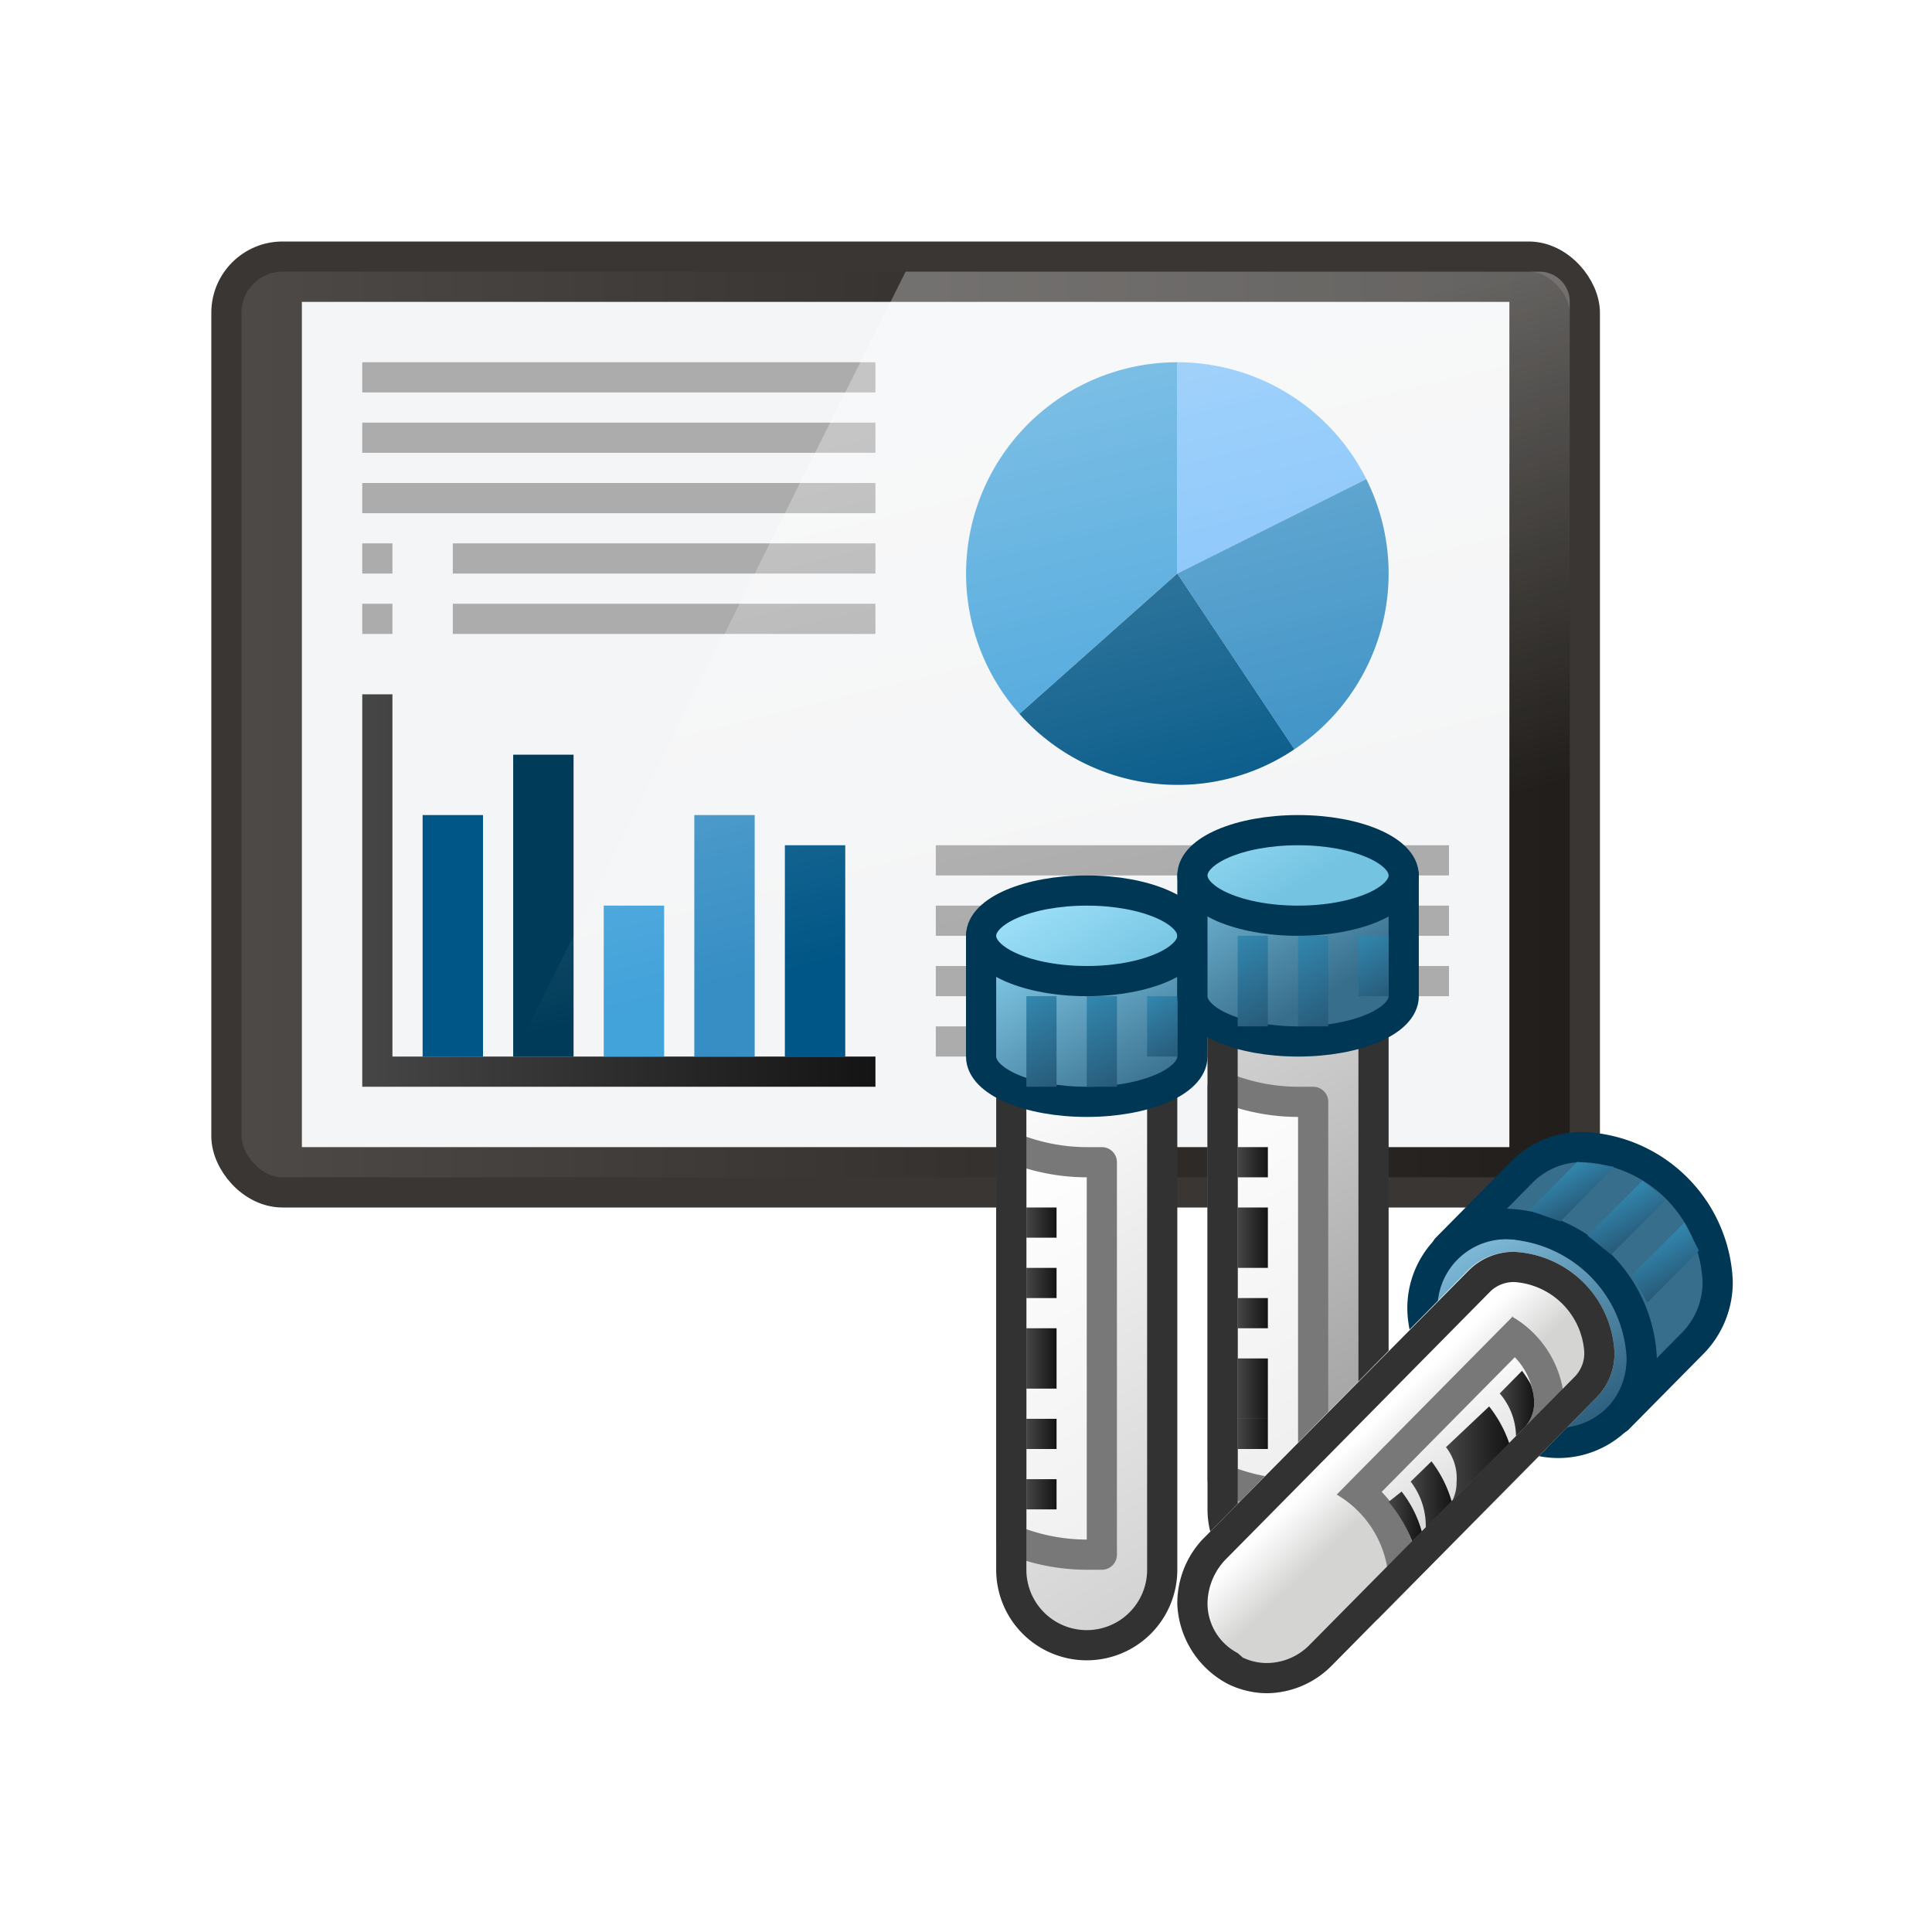 <svg xmlns="http://www.w3.org/2000/svg" xmlns:xlink="http://www.w3.org/1999/xlink" viewBox="0 0 64 64"><defs><style>.DARK-GREY-Fill-11{fill:url(#linear-gradient);}.White-OUTLINE-4,.cls-1{fill:none;}.cls-1{stroke:#3a3634;}.Blue-LEFT-3,.Blue-RIGHT\,-FRONT-\&amp;-SINGLE,.Blue-TOP-4,.White-OUTLINE-4,.White-TOP-10,.cls-1{stroke-linejoin:round;}.cls-2{fill:#f4f5f6;}.cls-3{fill:#78befa;}.cls-4{fill:#42a2da;}.cls-5{fill:#368ec4;}.cls-6{fill:#005686;}.De-emphasized-GREY-fill-2{fill:#646464;opacity:0.5;}.DARK-GREY-Fill-10{fill:url(#linear-gradient-2);}.cls-7{fill:#003c5a;}.cls-8{opacity:0.3;fill:url(#Dégradé_sans_nom_5);}.cls-9{fill:url(#linear-gradient-3);}.White-TOP-10{stroke:#787878;fill:url(#linear-gradient-4);}.cls-10{fill:url(#linear-gradient-5);}.cls-11{fill:url(#linear-gradient-6);}.cls-12{fill:url(#linear-gradient-7);}.cls-13{fill:url(#linear-gradient-8);}.cls-14{fill:url(#linear-gradient-9);}.White-OUTLINE-4{stroke:#323232;}.Blue-LEFT-3,.Blue-RIGHT\,-FRONT-\&amp;-SINGLE,.Blue-TOP-4{stroke:#003755;}.Blue-RIGHT\,-FRONT-\&amp;-SINGLE{fill:url(#linear-gradient-10);}.Blue-TOP-4{fill:url(#linear-gradient-11);}.cls-15{fill:url(#linear-gradient-12);}.cls-16{fill:url(#linear-gradient-13);}.cls-17{fill:url(#linear-gradient-14);}.cls-18{fill:url(#linear-gradient-15);}.cls-19{fill:url(#linear-gradient-17);}.cls-20{fill:url(#linear-gradient-18);}.cls-21{fill:url(#linear-gradient-19);}.cls-22{fill:url(#linear-gradient-20);}.cls-23{fill:url(#linear-gradient-21);}.cls-24{fill:url(#linear-gradient-24);}.cls-25{fill:url(#linear-gradient-25);}.cls-26{fill:url(#linear-gradient-26);}.cls-27{isolation:isolate;}.Blue-LEFT-3{fill:url(#linear-gradient-27);}.cls-28{fill:url(#linear-gradient-29);}.cls-29{fill:url(#linear-gradient-30);}.cls-30{fill:#787878;}.cls-31{fill:url(#linear-gradient-31);}.cls-32{fill:url(#linear-gradient-32);}.cls-33{fill:url(#linear-gradient-33);}.cls-34{fill:url(#linear-gradient-34);}.cls-35{fill:#323232;}.cls-36{fill:url(#linear-gradient-35);}.cls-37{fill:url(#linear-gradient-36);}.cls-38{fill:url(#linear-gradient-37);}</style><linearGradient id="linear-gradient" x1="7.5" y1="24" x2="52.5" y2="24" gradientUnits="userSpaceOnUse"><stop offset="0" stop-color="#4e4a48"/><stop offset="1" stop-color="#201d1a"/></linearGradient><linearGradient id="linear-gradient-2" x1="12" y1="29.5" x2="29" y2="29.5" gradientUnits="userSpaceOnUse"><stop offset="0" stop-color="#464646"/><stop offset="1" stop-color="#141414"/></linearGradient><linearGradient id="Dégradé_sans_nom_5" x1="30.91" y1="13.8" x2="34.88" y2="30.05" gradientUnits="userSpaceOnUse"><stop offset="0" stop-color="#fff"/><stop offset="1" stop-color="#fff" stop-opacity="0"/></linearGradient><linearGradient id="linear-gradient-3" x1="31.44" y1="35.69" x2="40.89" y2="52.06" gradientUnits="userSpaceOnUse"><stop offset="0" stop-color="#fff"/><stop offset="1" stop-color="#d2d2d2"/></linearGradient><linearGradient id="linear-gradient-4" x1="31.71" y1="39.04" x2="38.29" y2="50.45" gradientUnits="userSpaceOnUse"><stop offset="0" stop-color="#fff"/><stop offset="1" stop-color="#f0f0f0"/></linearGradient><linearGradient id="linear-gradient-5" x1="34" y1="49.5" x2="35" y2="49.5" xlink:href="#linear-gradient-2"/><linearGradient id="linear-gradient-6" x1="34" y1="47.5" x2="35" y2="47.5" xlink:href="#linear-gradient-2"/><linearGradient id="linear-gradient-7" x1="34" y1="45" x2="35" y2="45" xlink:href="#linear-gradient-2"/><linearGradient id="linear-gradient-8" x1="34" y1="42.5" x2="35" y2="42.5" xlink:href="#linear-gradient-2"/><linearGradient id="linear-gradient-9" x1="34" y1="40.5" x2="35" y2="40.5" xlink:href="#linear-gradient-2"/><linearGradient id="linear-gradient-10" x1="34.22" y1="30.01" x2="37.92" y2="36.41" gradientUnits="userSpaceOnUse"><stop offset="0" stop-color="#8cd7f5"/><stop offset="1" stop-color="#376e8c"/></linearGradient><linearGradient id="linear-gradient-11" x1="34.91" y1="29.11" x2="37.09" y2="32.89" gradientUnits="userSpaceOnUse"><stop offset="0" stop-color="#a0e1fa"/><stop offset="1" stop-color="#73c3e1"/></linearGradient><linearGradient id="linear-gradient-12" x1="33.73" y1="33.16" x2="35.27" y2="35.84" gradientUnits="userSpaceOnUse"><stop offset="0" stop-color="#3287af"/><stop offset="1" stop-color="#285a78"/></linearGradient><linearGradient id="linear-gradient-13" x1="35.73" y1="33.16" x2="37.27" y2="35.84" xlink:href="#linear-gradient-12"/><linearGradient id="linear-gradient-14" x1="37.94" y1="33.03" x2="39.06" y2="34.97" xlink:href="#linear-gradient-12"/><linearGradient id="linear-gradient-15" x1="38.44" y1="33.69" x2="47.89" y2="50.06" gradientUnits="userSpaceOnUse"><stop offset="0" stop-color="#d7d7d7"/><stop offset="1" stop-color="#969696"/></linearGradient><linearGradient id="linear-gradient-17" x1="41" y1="47.5" x2="42" y2="47.5" xlink:href="#linear-gradient-2"/><linearGradient id="linear-gradient-18" x1="41" y1="46" x2="42" y2="46" xlink:href="#linear-gradient-2"/><linearGradient id="linear-gradient-19" x1="41" y1="43.5" x2="42" y2="43.5" xlink:href="#linear-gradient-2"/><linearGradient id="linear-gradient-20" x1="41" y1="41" x2="42" y2="41" xlink:href="#linear-gradient-2"/><linearGradient id="linear-gradient-21" x1="41" y1="38.5" x2="42" y2="38.5" xlink:href="#linear-gradient-2"/><linearGradient id="linear-gradient-24" x1="40.73" y1="31.16" x2="42.27" y2="33.84" xlink:href="#linear-gradient-12"/><linearGradient id="linear-gradient-25" x1="42.73" y1="31.16" x2="44.27" y2="33.84" xlink:href="#linear-gradient-12"/><linearGradient id="linear-gradient-26" x1="44.94" y1="31.03" x2="46.06" y2="32.97" xlink:href="#linear-gradient-12"/><linearGradient id="linear-gradient-27" x1="48.79" y1="40.77" x2="52.73" y2="47.61" gradientUnits="userSpaceOnUse"><stop offset="0" stop-color="#82bedc"/><stop offset="1" stop-color="#285a78"/></linearGradient><linearGradient id="linear-gradient-29" x1="44.98" y1="47.63" x2="46.37" y2="49.06" gradientUnits="userSpaceOnUse"><stop offset="0" stop-color="#fff"/><stop offset="1" stop-color="#d4d5d3"/></linearGradient><linearGradient id="linear-gradient-30" x1="47.19" y1="45.96" x2="49.66" y2="50.23" xlink:href="#linear-gradient-3"/><linearGradient id="linear-gradient-31" x1="45.99" y1="50.24" x2="47.09" y2="50.24" xlink:href="#linear-gradient-2"/><linearGradient id="linear-gradient-32" x1="46.73" y1="49.51" x2="48.09" y2="49.51" xlink:href="#linear-gradient-2"/><linearGradient id="linear-gradient-33" x1="47.9" y1="48.15" x2="49.98" y2="48.15" xlink:href="#linear-gradient-2"/><linearGradient id="linear-gradient-34" x1="49.68" y1="46.49" x2="50.82" y2="46.49" xlink:href="#linear-gradient-2"/><linearGradient id="linear-gradient-35" x1="51.73" y1="38.8" x2="52.44" y2="40.03" xlink:href="#linear-gradient-12"/><linearGradient id="linear-gradient-36" x1="53.49" y1="39.64" x2="54.29" y2="41.03" xlink:href="#linear-gradient-12"/><linearGradient id="linear-gradient-37" x1="54.77" y1="41.1" x2="55.6" y2="42.55" xlink:href="#linear-gradient-12"/></defs><g id="IT_1" data-name="IT 1"><rect class="DARK-GREY-Fill-11" x="7.5" y="8.5" width="45" height="31" rx="1.86"/><rect class="cls-1" x="7.5" y="8.5" width="45" height="31" rx="1.86"/><rect class="cls-2" x="10" y="10" width="40" height="28"/><path class="cls-3" d="M45.26,15.87A7,7,0,0,0,39,12v7Z"/><path class="cls-4" d="M39,12a7,7,0,0,0-5.23,11.65L39,19Z"/><path class="cls-5" d="M46,19a7,7,0,0,0-.74-3.13L39,19l3.88,5.82A7,7,0,0,0,46,19Z"/><path class="cls-6" d="M33.77,23.65A7,7,0,0,0,39,26a6.89,6.89,0,0,0,3.88-1.18L39,19Z"/><rect class="De-emphasized-GREY-fill-2" x="31" y="28" width="17" height="1"/><rect class="De-emphasized-GREY-fill-2" x="31" y="30" width="17" height="1"/><rect class="De-emphasized-GREY-fill-2" x="31" y="32" width="17" height="1"/><rect class="De-emphasized-GREY-fill-2" x="31" y="34" width="11" height="1"/><rect class="De-emphasized-GREY-fill-2" x="12" y="12" width="17" height="1"/><rect class="De-emphasized-GREY-fill-2" x="12" y="14" width="17" height="1"/><rect class="De-emphasized-GREY-fill-2" x="12" y="16" width="17" height="1"/><rect class="De-emphasized-GREY-fill-2" x="15" y="18" width="14" height="1"/><rect class="De-emphasized-GREY-fill-2" x="15" y="20" width="14" height="1"/><rect class="De-emphasized-GREY-fill-2" x="12" y="18" width="1" height="1"/><rect class="De-emphasized-GREY-fill-2" x="12" y="20" width="1" height="1"/><polygon class="DARK-GREY-Fill-10" points="13 35 13 23 12 23 12 36 29 36 29 35 13 35"/><rect class="cls-6" x="14" y="27" width="2" height="8"/><rect class="cls-7" x="17" y="25" width="2" height="10"/><rect class="cls-4" x="20" y="30" width="2" height="5"/><rect class="cls-5" x="23" y="27" width="2" height="8"/><rect class="cls-6" x="26" y="28" width="2" height="7"/><path class="cls-8" d="M51,39H15L30,9H51a1,1,0,0,1,1,.94V38.06A1,1,0,0,1,51,39Z"/><path class="cls-9" d="M33.5,34.5h5a0,0,0,0,1,0,0V52A2.5,2.5,0,0,1,36,54.5h0A2.5,2.5,0,0,1,33.5,52V34.5A0,0,0,0,1,33.5,34.5Z"/><path class="White-TOP-10" d="M33.5,38a6.56,6.56,0,0,0,2.5.5l.5,0v13l-.5,0a6.56,6.56,0,0,1-2.5-.5Z"/><rect class="cls-10" x="34" y="49" width="1" height="1"/><rect class="cls-11" x="34" y="47" width="1" height="1"/><rect class="cls-12" x="34" y="44" width="1" height="2"/><rect class="cls-13" x="34" y="42" width="1" height="1"/><rect class="cls-14" x="34" y="40" width="1" height="1"/><path class="White-OUTLINE-4" d="M33.5,34.5h5a0,0,0,0,1,0,0V52A2.5,2.5,0,0,1,36,54.5h0A2.5,2.5,0,0,1,33.5,52V34.5A0,0,0,0,1,33.5,34.5Z"/><path class="Blue-RIGHT,-FRONT-&amp;-SINGLE" d="M32.5,31v4c0,.83,1.57,1.5,3.5,1.5s3.5-.67,3.5-1.5V31Z"/><ellipse class="Blue-TOP-4" cx="36" cy="31" rx="3.5" ry="1.5"/><rect class="cls-15" x="34" y="33" width="1" height="3"/><rect class="cls-16" x="36" y="33" width="1" height="3"/><rect class="cls-17" x="38" y="33" width="1" height="2"/><path class="cls-18" d="M40.5,32.5h5a0,0,0,0,1,0,0V50A2.5,2.5,0,0,1,43,52.5h0A2.5,2.5,0,0,1,40.5,50V32.5A0,0,0,0,1,40.5,32.5Z"/><path class="White-TOP-10" d="M40.5,36a6.56,6.56,0,0,0,2.5.5l.5,0v13l-.5,0a6.56,6.56,0,0,1-2.5-.5Z"/><rect class="cls-19" x="41" y="47" width="1" height="1"/><rect class="cls-20" x="41" y="45" width="1" height="2"/><rect class="cls-21" x="41" y="43" width="1" height="1"/><rect class="cls-22" x="41" y="40" width="1" height="2"/><rect class="cls-23" x="41" y="38" width="1" height="1"/><path class="White-OUTLINE-4" d="M40.5,32.5h5a0,0,0,0,1,0,0V50A2.5,2.5,0,0,1,43,52.5h0A2.5,2.5,0,0,1,40.5,50V32.5A0,0,0,0,1,40.5,32.5Z"/><path class="Blue-RIGHT,-FRONT-&amp;-SINGLE" d="M39.5,29v4c0,.83,1.57,1.5,3.5,1.5s3.5-.67,3.5-1.5V29Z"/><ellipse class="Blue-TOP-4" cx="43" cy="29" rx="3.5" ry="1.5"/><rect class="cls-24" x="41" y="31" width="1" height="3"/><rect class="cls-25" x="43" y="31" width="1" height="3"/><rect class="cls-26" x="45" y="31" width="1" height="2"/><g class="cls-27"><path class="Blue-LEFT-3" d="M47.15,43.74a2.78,2.78,0,0,1,3.27-3.14,4.71,4.71,0,0,1,3.95,4,2.78,2.78,0,0,1-3.27,3.15A4.72,4.72,0,0,1,47.15,43.74Z"/><path class="Blue-RIGHT,-FRONT-&amp;-SINGLE" d="M56.9,42.43A4.66,4.66,0,0,0,52.49,38a2.78,2.78,0,0,0-2.06.81l-2.51,2.54a2.75,2.75,0,0,1,2-.81,4.67,4.67,0,0,1,4.46,4.36A2.92,2.92,0,0,1,53.6,47l2.51-2.54A2.88,2.88,0,0,0,56.9,42.43Z"/><path class="cls-28" d="M53.48,44.77a3.5,3.5,0,0,0-3.31-3.3,2.09,2.09,0,0,0-1.54.61L39.83,51h0A3.1,3.1,0,0,0,39,53.15a3.14,3.14,0,0,0,1.67,2.63,3,3,0,0,0,1.29.31h0a3.06,3.06,0,0,0,2.14-.9l8.79-8.9A2.06,2.06,0,0,0,53.48,44.77Z"/><path class="cls-29" d="M46.49,52.06A3.92,3.92,0,0,0,45,49.44l5.13-5.19a2.85,2.85,0,0,1,1.18,2.18,1.72,1.72,0,0,1-.45,1.2Z"/><path class="cls-30" d="M50.16,44.94a2.27,2.27,0,0,1,.66,1.49,1.2,1.2,0,0,1-.31.85l-3.74,3.78a4.48,4.48,0,0,0-1-1.64l4.43-4.48m-.08-1.34-5.84,5.91A3.47,3.47,0,0,1,46,52.35a2.3,2.3,0,0,1-.4,1.33L51.22,48a2.24,2.24,0,0,0,.6-1.56,3.48,3.48,0,0,0-1.74-2.83Z"/><path class="cls-31" d="M46,49.75a4.5,4.5,0,0,1,.78,1.31l.32-.32a3.79,3.79,0,0,0-.67-1.33Z"/><path class="cls-32" d="M47.42,48.41l-.69.67a2.4,2.4,0,0,1,.5,1.53l.86-.87A4,4,0,0,0,47.42,48.41Z"/><path class="cls-33" d="M49.33,46.59,47.9,47.94a1.66,1.66,0,0,1,.35,1.17,1.29,1.29,0,0,1-.14.6L50,47.82A4.16,4.16,0,0,0,49.33,46.59Z"/><path class="cls-34" d="M50.7,45.84a4,4,0,0,0-.28-.43l-.74.75a2.21,2.21,0,0,1,.54,1.41l.29-.29a1.2,1.2,0,0,0,.31-.85A1.77,1.77,0,0,0,50.7,45.84Z"/><path class="cls-35" d="M50.17,42.47a2.49,2.49,0,0,1,2.31,2.3,1.11,1.11,0,0,1-.3.82l-8.77,8.87a2,2,0,0,1-1.46.63,1.86,1.86,0,0,1-.78-.18L41,54.76a1.86,1.86,0,0,1-1-1.63,2.14,2.14,0,0,1,.58-1.45l8.81-8.92a1.13,1.13,0,0,1,.81-.29m0-1a2.09,2.09,0,0,0-1.54.61L39.83,51h0A3.1,3.1,0,0,0,39,53.15a3.14,3.14,0,0,0,1.67,2.63,3,3,0,0,0,1.29.31h0a3.06,3.06,0,0,0,2.14-.9l8.79-8.9a2.06,2.06,0,0,0,.59-1.52,3.5,3.5,0,0,0-3.31-3.3Z"/><polygon class="cls-36" points="52.25 38.49 50.66 40.1 51.69 40.46 53.47 38.65 52.25 38.49"/><polygon class="cls-37" points="54.41 39.11 52.59 40.93 53.37 41.56 55.19 39.74 54.41 39.11"/><polygon class="cls-38" points="55.8 40.5 54.06 42.24 54.57 43.15 56.28 41.43 55.8 40.5"/></g></g></svg>